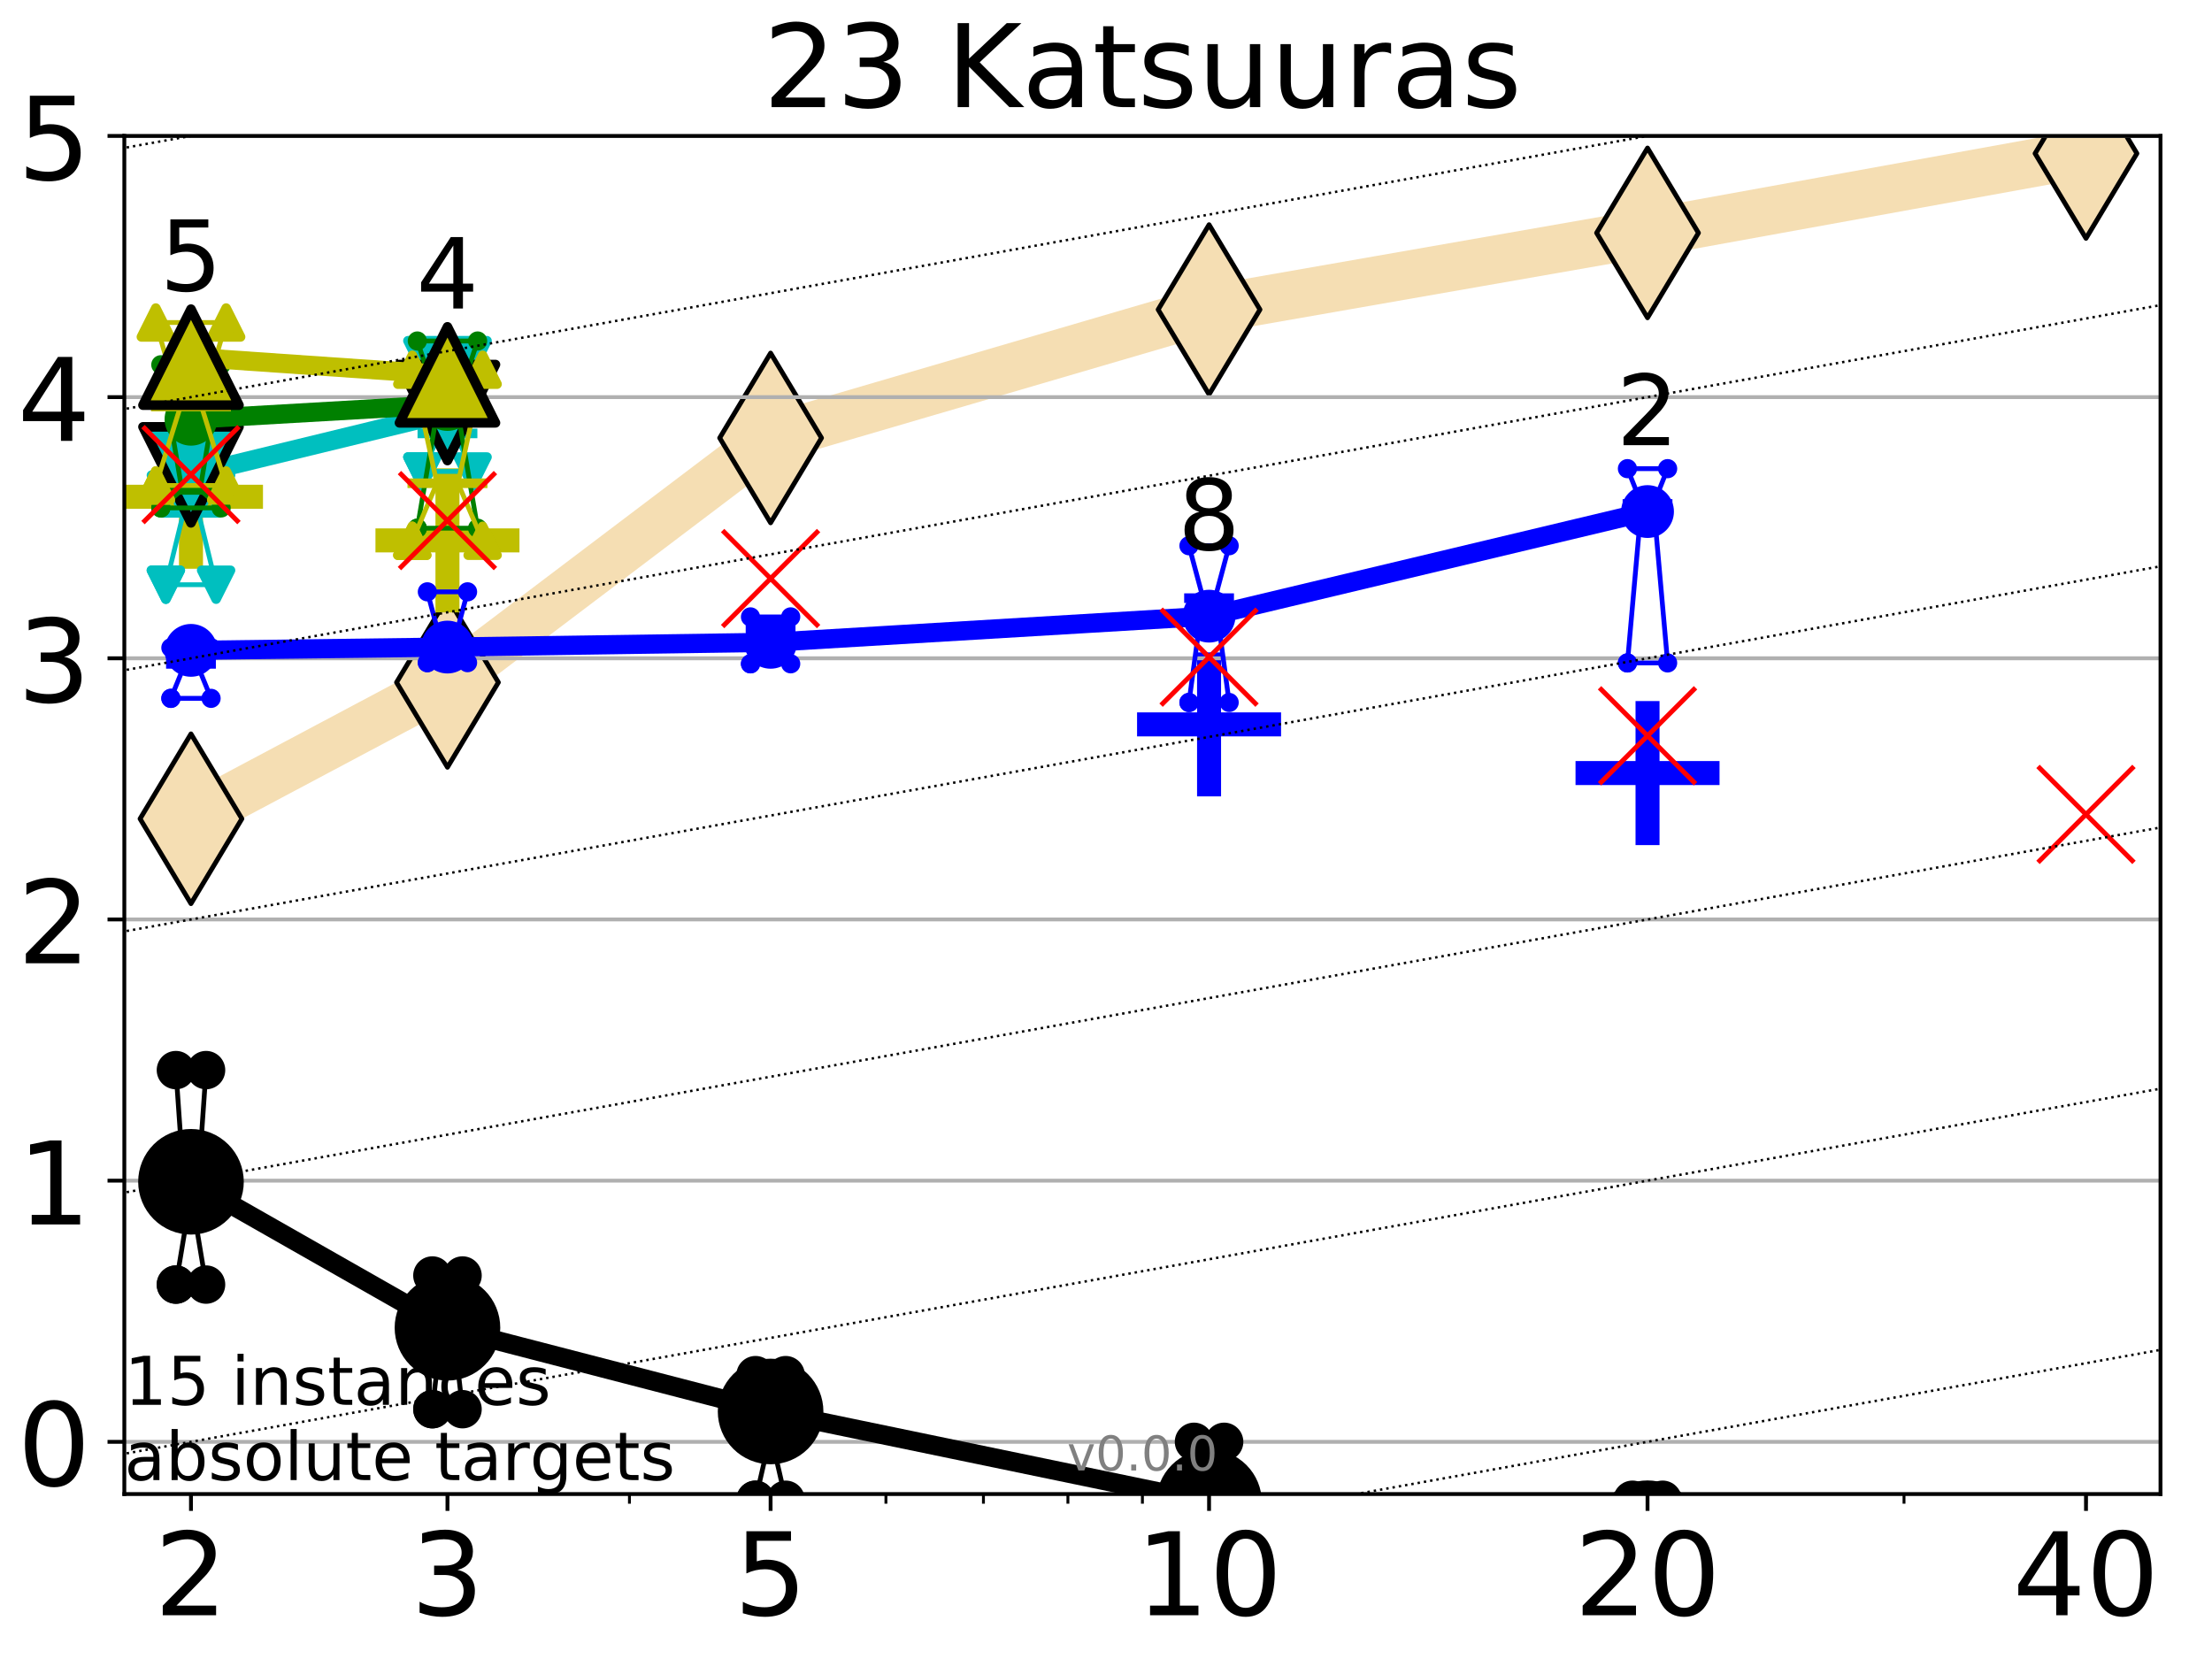 <?xml version="1.0" encoding="utf-8" standalone="no"?>
<!DOCTYPE svg PUBLIC "-//W3C//DTD SVG 1.1//EN"
  "http://www.w3.org/Graphics/SVG/1.1/DTD/svg11.dtd">
<!-- Created with matplotlib (http://matplotlib.org/) -->
<svg height="345.6pt" version="1.1" viewBox="0 0 460.8 345.6" width="460.8pt" xmlns="http://www.w3.org/2000/svg" xmlns:xlink="http://www.w3.org/1999/xlink">
 <defs>
  <style type="text/css">
*{stroke-linecap:butt;stroke-linejoin:round;}
  </style>
 </defs>
 <g id="figure_1">
  <g id="patch_1">
   <path d="M 0 345.6 
L 460.8 345.6 
L 460.8 0 
L 0 0 
z
" style="fill:#ffffff;"/>
  </g>
  <g id="axes_1">
   <g id="patch_2">
    <path d="M 25.9 311.24 
L 450.072 311.24 
L 450.072 28.32 
L 25.9 28.32 
z
" style="fill:#ffffff;"/>
   </g>
   <g id="line2d_1">
    <path clip-path="url(#p5c6c94d7a7)" d="M 39.784 170.563 
L 93.215 142.153 
L 160.53 91.232 
L 251.87 64.491 
L 343.211 48.519 
L 434.551 31.97 
" style="fill:none;stroke:#f5deb3;stroke-linecap:square;stroke-width:10;"/>
    <defs>
     <path d="M -0 17.678 
L 10.607 0 
L 0 -17.678 
L -10.607 -0 
z
" id="m8f34302e69" style="stroke:#000000;stroke-linejoin:miter;"/>
    </defs>
    <g clip-path="url(#p5c6c94d7a7)">
     <use style="fill:#f5deb3;stroke:#000000;stroke-linejoin:miter;" x="39.784" xlink:href="#m8f34302e69" y="170.563"/>
     <use style="fill:#f5deb3;stroke:#000000;stroke-linejoin:miter;" x="93.215" xlink:href="#m8f34302e69" y="142.153"/>
     <use style="fill:#f5deb3;stroke:#000000;stroke-linejoin:miter;" x="160.53" xlink:href="#m8f34302e69" y="91.232"/>
     <use style="fill:#f5deb3;stroke:#000000;stroke-linejoin:miter;" x="251.87" xlink:href="#m8f34302e69" y="64.491"/>
     <use style="fill:#f5deb3;stroke:#000000;stroke-linejoin:miter;" x="343.211" xlink:href="#m8f34302e69" y="48.519"/>
     <use style="fill:#f5deb3;stroke:#000000;stroke-linejoin:miter;" x="434.551" xlink:href="#m8f34302e69" y="31.97"/>
    </g>
   </g>
   <g id="line2d_2">
    <defs>
     <path d="M -15 0 
L 15 0 
M 0 15 
L 0 -15 
" id="mfc3ca62730" style="stroke:#0000ff;stroke-width:5;"/>
    </defs>
    <g clip-path="url(#p5c6c94d7a7)">
     <use style="fill:#0000ff;stroke:#0000ff;stroke-width:5;" x="251.87" xlink:href="#mfc3ca62730" y="150.904"/>
    </g>
   </g>
   <g id="line2d_3">
    <defs>
     <path d="M -15 0 
L 15 0 
M 0 15 
L 0 -15 
" id="md844380dba" style="stroke:#bfbf00;stroke-width:5;"/>
    </defs>
    <g clip-path="url(#p5c6c94d7a7)">
     <use style="fill:#bfbf00;stroke:#bfbf00;stroke-width:5;" x="93.215" xlink:href="#md844380dba" y="112.571"/>
    </g>
   </g>
   <g id="line2d_4">
    <g clip-path="url(#p5c6c94d7a7)">
     <use style="fill:#0000ff;stroke:#0000ff;stroke-width:5;" x="343.211" xlink:href="#mfc3ca62730" y="161.044"/>
    </g>
   </g>
   <g id="line2d_5">
    <g clip-path="url(#p5c6c94d7a7)">
     <use style="fill:#bfbf00;stroke:#bfbf00;stroke-width:5;" x="39.784" xlink:href="#md844380dba" y="103.48"/>
    </g>
   </g>
   <g id="matplotlib.axis_1">
    <g id="xtick_1">
     <g id="line2d_6">
      <defs>
       <path d="M 0 0 
L 0 3.5 
" id="m70db2471a7" style="stroke:#000000;stroke-width:0.8;"/>
      </defs>
      <g>
       <use style="stroke:#000000;stroke-width:0.8;" x="39.784" xlink:href="#m70db2471a7" y="311.24"/>
      </g>
     </g>
     <g id="text_1">
      <!-- 2 -->
      <defs>
       <path d="M 19.188 8.297 
L 53.609 8.297 
L 53.609 0 
L 7.328 0 
L 7.328 8.297 
Q 12.938 14.109 22.625 23.891 
Q 32.328 33.688 34.812 36.531 
Q 39.547 41.844 41.422 45.531 
Q 43.312 49.219 43.312 52.781 
Q 43.312 58.594 39.234 62.25 
Q 35.156 65.922 28.609 65.922 
Q 23.969 65.922 18.812 64.312 
Q 13.672 62.703 7.812 59.422 
L 7.812 69.391 
Q 13.766 71.781 18.938 73 
Q 24.125 74.219 28.422 74.219 
Q 39.75 74.219 46.484 68.547 
Q 53.219 62.891 53.219 53.422 
Q 53.219 48.922 51.531 44.891 
Q 49.859 40.875 45.406 35.406 
Q 44.188 33.984 37.641 27.219 
Q 31.109 20.453 19.188 8.297 
z
" id="DejaVuSans-32"/>
      </defs>
      <g transform="translate(32.149 336.476)scale(0.24 -0.24)">
       <use xlink:href="#DejaVuSans-32"/>
      </g>
     </g>
    </g>
    <g id="xtick_2">
     <g id="line2d_7">
      <g>
       <use style="stroke:#000000;stroke-width:0.8;" x="93.215" xlink:href="#m70db2471a7" y="311.24"/>
      </g>
     </g>
     <g id="text_2">
      <!-- 3 -->
      <defs>
       <path d="M 40.578 39.312 
Q 47.656 37.797 51.625 33 
Q 55.609 28.219 55.609 21.188 
Q 55.609 10.406 48.188 4.484 
Q 40.766 -1.422 27.094 -1.422 
Q 22.516 -1.422 17.656 -0.516 
Q 12.797 0.391 7.625 2.203 
L 7.625 11.719 
Q 11.719 9.328 16.594 8.109 
Q 21.484 6.891 26.812 6.891 
Q 36.078 6.891 40.938 10.547 
Q 45.797 14.203 45.797 21.188 
Q 45.797 27.641 41.281 31.266 
Q 36.766 34.906 28.719 34.906 
L 20.219 34.906 
L 20.219 43.016 
L 29.109 43.016 
Q 36.375 43.016 40.234 45.922 
Q 44.094 48.828 44.094 54.297 
Q 44.094 59.906 40.109 62.906 
Q 36.141 65.922 28.719 65.922 
Q 24.656 65.922 20.016 65.031 
Q 15.375 64.156 9.812 62.312 
L 9.812 71.094 
Q 15.438 72.656 20.344 73.438 
Q 25.25 74.219 29.594 74.219 
Q 40.828 74.219 47.359 69.109 
Q 53.906 64.016 53.906 55.328 
Q 53.906 49.266 50.438 45.094 
Q 46.969 40.922 40.578 39.312 
z
" id="DejaVuSans-33"/>
      </defs>
      <g transform="translate(85.58 336.476)scale(0.24 -0.24)">
       <use xlink:href="#DejaVuSans-33"/>
      </g>
     </g>
    </g>
    <g id="xtick_3">
     <g id="line2d_8">
      <g>
       <use style="stroke:#000000;stroke-width:0.8;" x="160.53" xlink:href="#m70db2471a7" y="311.24"/>
      </g>
     </g>
     <g id="text_3">
      <!-- 5 -->
      <defs>
       <path d="M 10.797 72.906 
L 49.516 72.906 
L 49.516 64.594 
L 19.828 64.594 
L 19.828 46.734 
Q 21.969 47.469 24.109 47.828 
Q 26.266 48.188 28.422 48.188 
Q 40.625 48.188 47.75 41.5 
Q 54.891 34.812 54.891 23.391 
Q 54.891 11.625 47.562 5.094 
Q 40.234 -1.422 26.906 -1.422 
Q 22.312 -1.422 17.547 -0.641 
Q 12.797 0.141 7.719 1.703 
L 7.719 11.625 
Q 12.109 9.234 16.797 8.062 
Q 21.484 6.891 26.703 6.891 
Q 35.156 6.891 40.078 11.328 
Q 45.016 15.766 45.016 23.391 
Q 45.016 31 40.078 35.438 
Q 35.156 39.891 26.703 39.891 
Q 22.75 39.891 18.812 39.016 
Q 14.891 38.141 10.797 36.281 
z
" id="DejaVuSans-35"/>
      </defs>
      <g transform="translate(152.895 336.476)scale(0.24 -0.24)">
       <use xlink:href="#DejaVuSans-35"/>
      </g>
     </g>
    </g>
    <g id="xtick_4">
     <g id="line2d_9">
      <g>
       <use style="stroke:#000000;stroke-width:0.8;" x="251.87" xlink:href="#m70db2471a7" y="311.24"/>
      </g>
     </g>
     <g id="text_4">
      <!-- 10 -->
      <defs>
       <path d="M 12.406 8.297 
L 28.516 8.297 
L 28.516 63.922 
L 10.984 60.406 
L 10.984 69.391 
L 28.422 72.906 
L 38.281 72.906 
L 38.281 8.297 
L 54.391 8.297 
L 54.391 0 
L 12.406 0 
z
" id="DejaVuSans-31"/>
       <path d="M 31.781 66.406 
Q 24.172 66.406 20.328 58.906 
Q 16.5 51.422 16.5 36.375 
Q 16.5 21.391 20.328 13.891 
Q 24.172 6.391 31.781 6.391 
Q 39.453 6.391 43.281 13.891 
Q 47.125 21.391 47.125 36.375 
Q 47.125 51.422 43.281 58.906 
Q 39.453 66.406 31.781 66.406 
z
M 31.781 74.219 
Q 44.047 74.219 50.516 64.516 
Q 56.984 54.828 56.984 36.375 
Q 56.984 17.969 50.516 8.266 
Q 44.047 -1.422 31.781 -1.422 
Q 19.531 -1.422 13.062 8.266 
Q 6.594 17.969 6.594 36.375 
Q 6.594 54.828 13.062 64.516 
Q 19.531 74.219 31.781 74.219 
z
" id="DejaVuSans-30"/>
      </defs>
      <g transform="translate(236.6 336.476)scale(0.24 -0.24)">
       <use xlink:href="#DejaVuSans-31"/>
       <use x="63.623" xlink:href="#DejaVuSans-30"/>
      </g>
     </g>
    </g>
    <g id="xtick_5">
     <g id="line2d_10">
      <g>
       <use style="stroke:#000000;stroke-width:0.8;" x="343.211" xlink:href="#m70db2471a7" y="311.24"/>
      </g>
     </g>
     <g id="text_5">
      <!-- 20 -->
      <g transform="translate(327.941 336.476)scale(0.24 -0.24)">
       <use xlink:href="#DejaVuSans-32"/>
       <use x="63.623" xlink:href="#DejaVuSans-30"/>
      </g>
     </g>
    </g>
    <g id="xtick_6">
     <g id="line2d_11">
      <g>
       <use style="stroke:#000000;stroke-width:0.8;" x="434.551" xlink:href="#m70db2471a7" y="311.24"/>
      </g>
     </g>
     <g id="text_6">
      <!-- 40 -->
      <defs>
       <path d="M 37.797 64.312 
L 12.891 25.391 
L 37.797 25.391 
z
M 35.203 72.906 
L 47.609 72.906 
L 47.609 25.391 
L 58.016 25.391 
L 58.016 17.188 
L 47.609 17.188 
L 47.609 0 
L 37.797 0 
L 37.797 17.188 
L 4.891 17.188 
L 4.891 26.703 
z
" id="DejaVuSans-34"/>
      </defs>
      <g transform="translate(419.281 336.476)scale(0.24 -0.24)">
       <use xlink:href="#DejaVuSans-34"/>
       <use x="63.623" xlink:href="#DejaVuSans-30"/>
      </g>
     </g>
    </g>
    <g id="xtick_7">
     <g id="line2d_12">
      <defs>
       <path d="M 0 0 
L 0 2 
" id="mc0043a9450" style="stroke:#000000;stroke-width:0.6;"/>
      </defs>
      <g>
       <use style="stroke:#000000;stroke-width:0.6;" x="39.784" xlink:href="#mc0043a9450" y="311.24"/>
      </g>
     </g>
    </g>
    <g id="xtick_8">
     <g id="line2d_13">
      <g>
       <use style="stroke:#000000;stroke-width:0.6;" x="93.215" xlink:href="#mc0043a9450" y="311.24"/>
      </g>
     </g>
    </g>
    <g id="xtick_9">
     <g id="line2d_14">
      <g>
       <use style="stroke:#000000;stroke-width:0.6;" x="131.125" xlink:href="#mc0043a9450" y="311.24"/>
      </g>
     </g>
    </g>
    <g id="xtick_10">
     <g id="line2d_15">
      <g>
       <use style="stroke:#000000;stroke-width:0.6;" x="160.53" xlink:href="#mc0043a9450" y="311.24"/>
      </g>
     </g>
    </g>
    <g id="xtick_11">
     <g id="line2d_16">
      <g>
       <use style="stroke:#000000;stroke-width:0.6;" x="184.555" xlink:href="#mc0043a9450" y="311.24"/>
      </g>
     </g>
    </g>
    <g id="xtick_12">
     <g id="line2d_17">
      <g>
       <use style="stroke:#000000;stroke-width:0.6;" x="204.869" xlink:href="#mc0043a9450" y="311.24"/>
      </g>
     </g>
    </g>
    <g id="xtick_13">
     <g id="line2d_18">
      <g>
       <use style="stroke:#000000;stroke-width:0.6;" x="222.465" xlink:href="#mc0043a9450" y="311.24"/>
      </g>
     </g>
    </g>
    <g id="xtick_14">
     <g id="line2d_19">
      <g>
       <use style="stroke:#000000;stroke-width:0.6;" x="237.986" xlink:href="#mc0043a9450" y="311.24"/>
      </g>
     </g>
    </g>
    <g id="xtick_15">
     <g id="line2d_20">
      <g>
       <use style="stroke:#000000;stroke-width:0.6;" x="343.211" xlink:href="#mc0043a9450" y="311.24"/>
      </g>
     </g>
    </g>
    <g id="xtick_16">
     <g id="line2d_21">
      <g>
       <use style="stroke:#000000;stroke-width:0.6;" x="396.641" xlink:href="#mc0043a9450" y="311.24"/>
      </g>
     </g>
    </g>
    <g id="xtick_17">
     <g id="line2d_22">
      <g>
       <use style="stroke:#000000;stroke-width:0.6;" x="434.551" xlink:href="#mc0043a9450" y="311.24"/>
      </g>
     </g>
    </g>
   </g>
   <g id="matplotlib.axis_2">
    <g id="ytick_1">
     <g id="line2d_23">
      <path clip-path="url(#p5c6c94d7a7)" d="M 25.9 300.358 
L 450.072 300.358 
" style="fill:none;stroke:#b0b0b0;stroke-linecap:square;stroke-width:0.8;"/>
     </g>
     <g id="line2d_24">
      <defs>
       <path d="M 0 0 
L -3.5 0 
" id="m9ee2d18908" style="stroke:#000000;stroke-width:0.8;"/>
      </defs>
      <g>
       <use style="stroke:#000000;stroke-width:0.8;" x="25.9" xlink:href="#m9ee2d18908" y="300.358"/>
      </g>
     </g>
     <g id="text_7">
      <!-- 0 -->
      <g transform="translate(3.63 309.477)scale(0.24 -0.24)">
       <use xlink:href="#DejaVuSans-30"/>
      </g>
     </g>
    </g>
    <g id="ytick_2">
     <g id="line2d_25">
      <path clip-path="url(#p5c6c94d7a7)" d="M 25.9 245.951 
L 450.072 245.951 
" style="fill:none;stroke:#b0b0b0;stroke-linecap:square;stroke-width:0.8;"/>
     </g>
     <g id="line2d_26">
      <g>
       <use style="stroke:#000000;stroke-width:0.8;" x="25.9" xlink:href="#m9ee2d18908" y="245.951"/>
      </g>
     </g>
     <g id="text_8">
      <!-- 1 -->
      <g transform="translate(3.63 255.069)scale(0.24 -0.24)">
       <use xlink:href="#DejaVuSans-31"/>
      </g>
     </g>
    </g>
    <g id="ytick_3">
     <g id="line2d_27">
      <path clip-path="url(#p5c6c94d7a7)" d="M 25.9 191.543 
L 450.072 191.543 
" style="fill:none;stroke:#b0b0b0;stroke-linecap:square;stroke-width:0.8;"/>
     </g>
     <g id="line2d_28">
      <g>
       <use style="stroke:#000000;stroke-width:0.8;" x="25.9" xlink:href="#m9ee2d18908" y="191.543"/>
      </g>
     </g>
     <g id="text_9">
      <!-- 2 -->
      <g transform="translate(3.63 200.661)scale(0.24 -0.24)">
       <use xlink:href="#DejaVuSans-32"/>
      </g>
     </g>
    </g>
    <g id="ytick_4">
     <g id="line2d_29">
      <path clip-path="url(#p5c6c94d7a7)" d="M 25.9 137.135 
L 450.072 137.135 
" style="fill:none;stroke:#b0b0b0;stroke-linecap:square;stroke-width:0.8;"/>
     </g>
     <g id="line2d_30">
      <g>
       <use style="stroke:#000000;stroke-width:0.8;" x="25.9" xlink:href="#m9ee2d18908" y="137.135"/>
      </g>
     </g>
     <g id="text_10">
      <!-- 3 -->
      <g transform="translate(3.63 146.254)scale(0.24 -0.24)">
       <use xlink:href="#DejaVuSans-33"/>
      </g>
     </g>
    </g>
    <g id="ytick_5">
     <g id="line2d_31">
      <path clip-path="url(#p5c6c94d7a7)" d="M 25.9 82.728 
L 450.072 82.728 
" style="fill:none;stroke:#b0b0b0;stroke-linecap:square;stroke-width:0.8;"/>
     </g>
     <g id="line2d_32">
      <g>
       <use style="stroke:#000000;stroke-width:0.8;" x="25.9" xlink:href="#m9ee2d18908" y="82.728"/>
      </g>
     </g>
     <g id="text_11">
      <!-- 4 -->
      <g transform="translate(3.63 91.846)scale(0.24 -0.24)">
       <use xlink:href="#DejaVuSans-34"/>
      </g>
     </g>
    </g>
    <g id="ytick_6">
     <g id="line2d_33">
      <path clip-path="url(#p5c6c94d7a7)" d="M 25.9 28.32 
L 450.072 28.32 
" style="fill:none;stroke:#b0b0b0;stroke-linecap:square;stroke-width:0.8;"/>
     </g>
     <g id="line2d_34">
      <g>
       <use style="stroke:#000000;stroke-width:0.8;" x="25.9" xlink:href="#m9ee2d18908" y="28.32"/>
      </g>
     </g>
     <g id="text_12">
      <!-- 5 -->
      <g transform="translate(3.63 37.438)scale(0.24 -0.24)">
       <use xlink:href="#DejaVuSans-35"/>
      </g>
     </g>
    </g>
   </g>
   <g id="line2d_35">
    <path clip-path="url(#p5c6c94d7a7)" d="M 36.644 267.602 
L 38.842 254.379 
L 36.644 222.923 
L 42.924 222.923 
L 40.726 254.379 
L 42.924 267.602 
L 36.644 267.602 
" style="fill:none;stroke:#000000;stroke-linecap:square;"/>
   </g>
   <g id="line2d_36">
    <path clip-path="url(#p5c6c94d7a7)" d="M 36.644 267.602 
L 42.924 267.602 
L 42.924 222.923 
L 36.644 222.923 
L 36.644 267.602 
" style="fill:none;"/>
    <defs>
     <path d="M 0 3 
C 0.796 3 1.559 2.684 2.121 2.121 
C 2.684 1.559 3 0.796 3 0 
C 3 -0.796 2.684 -1.559 2.121 -2.121 
C 1.559 -2.684 0.796 -3 0 -3 
C -0.796 -3 -1.559 -2.684 -2.121 -2.121 
C -2.684 -1.559 -3 -0.796 -3 0 
C -3 0.796 -2.684 1.559 -2.121 2.121 
C -1.559 2.684 -0.796 3 0 3 
z
" id="mef8951215d" style="stroke:#000000;stroke-width:2;"/>
    </defs>
    <g clip-path="url(#p5c6c94d7a7)">
     <use style="stroke:#000000;stroke-width:2;" x="36.644" xlink:href="#mef8951215d" y="267.602"/>
     <use style="stroke:#000000;stroke-width:2;" x="42.924" xlink:href="#mef8951215d" y="267.602"/>
     <use style="stroke:#000000;stroke-width:2;" x="42.924" xlink:href="#mef8951215d" y="222.923"/>
     <use style="stroke:#000000;stroke-width:2;" x="36.644" xlink:href="#mef8951215d" y="222.923"/>
     <use style="stroke:#000000;stroke-width:2;" x="36.644" xlink:href="#mef8951215d" y="267.602"/>
    </g>
   </g>
   <g id="line2d_37">
    <path clip-path="url(#p5c6c94d7a7)" d="M 36.644 254.379 
L 42.924 254.379 
" style="fill:none;stroke:#000000;stroke-linecap:square;stroke-width:2;"/>
   </g>
   <g id="line2d_38">
    <path clip-path="url(#p5c6c94d7a7)" d="M 90.075 293.561 
L 92.273 274.399 
L 90.075 265.71 
L 96.355 265.71 
L 94.157 274.399 
L 96.355 293.561 
L 90.075 293.561 
" style="fill:none;stroke:#000000;stroke-linecap:square;"/>
   </g>
   <g id="line2d_39">
    <path clip-path="url(#p5c6c94d7a7)" d="M 90.075 293.561 
L 96.355 293.561 
L 96.355 265.71 
L 90.075 265.71 
L 90.075 293.561 
" style="fill:none;"/>
    <g clip-path="url(#p5c6c94d7a7)">
     <use style="stroke:#000000;stroke-width:2;" x="90.075" xlink:href="#mef8951215d" y="293.561"/>
     <use style="stroke:#000000;stroke-width:2;" x="96.355" xlink:href="#mef8951215d" y="293.561"/>
     <use style="stroke:#000000;stroke-width:2;" x="96.355" xlink:href="#mef8951215d" y="265.71"/>
     <use style="stroke:#000000;stroke-width:2;" x="90.075" xlink:href="#mef8951215d" y="265.71"/>
     <use style="stroke:#000000;stroke-width:2;" x="90.075" xlink:href="#mef8951215d" y="293.561"/>
    </g>
   </g>
   <g id="line2d_40">
    <path clip-path="url(#p5c6c94d7a7)" d="M 90.075 274.399 
L 96.355 274.399 
" style="fill:none;stroke:#000000;stroke-linecap:square;stroke-width:2;"/>
   </g>
   <g id="line2d_41">
    <path clip-path="url(#p5c6c94d7a7)" d="M 157.39 312.429 
L 159.588 302.848 
L 157.39 286.47 
L 163.669 286.47 
L 161.472 302.848 
L 163.669 312.429 
L 157.39 312.429 
" style="fill:none;stroke:#000000;stroke-linecap:square;"/>
   </g>
   <g id="line2d_42">
    <path clip-path="url(#p5c6c94d7a7)" d="M 157.39 312.429 
L 163.669 312.429 
L 163.669 286.47 
L 157.39 286.47 
L 157.39 312.429 
" style="fill:none;"/>
    <g clip-path="url(#p5c6c94d7a7)">
     <use style="stroke:#000000;stroke-width:2;" x="157.39" xlink:href="#mef8951215d" y="312.429"/>
     <use style="stroke:#000000;stroke-width:2;" x="163.669" xlink:href="#mef8951215d" y="312.429"/>
     <use style="stroke:#000000;stroke-width:2;" x="163.669" xlink:href="#mef8951215d" y="286.47"/>
     <use style="stroke:#000000;stroke-width:2;" x="157.39" xlink:href="#mef8951215d" y="286.47"/>
     <use style="stroke:#000000;stroke-width:2;" x="157.39" xlink:href="#mef8951215d" y="312.429"/>
    </g>
   </g>
   <g id="line2d_43">
    <path clip-path="url(#p5c6c94d7a7)" d="M 157.39 302.848 
L 163.669 302.848 
" style="fill:none;stroke:#000000;stroke-linecap:square;stroke-width:2;"/>
   </g>
   <g id="line2d_44">
    <path clip-path="url(#p5c6c94d7a7)" d="M 248.73 338.388 
L 250.928 328.807 
L 248.73 300.358 
L 255.01 300.358 
L 252.812 328.807 
L 255.01 338.388 
L 248.73 338.388 
" style="fill:none;stroke:#000000;stroke-linecap:square;"/>
   </g>
   <g id="line2d_45">
    <path clip-path="url(#p5c6c94d7a7)" d="M 248.73 338.388 
L 255.01 338.388 
L 255.01 300.358 
L 248.73 300.358 
L 248.73 338.388 
" style="fill:none;"/>
    <g clip-path="url(#p5c6c94d7a7)">
     <use style="stroke:#000000;stroke-width:2;" x="248.73" xlink:href="#mef8951215d" y="338.388"/>
     <use style="stroke:#000000;stroke-width:2;" x="255.01" xlink:href="#mef8951215d" y="338.388"/>
     <use style="stroke:#000000;stroke-width:2;" x="255.01" xlink:href="#mef8951215d" y="300.358"/>
     <use style="stroke:#000000;stroke-width:2;" x="248.73" xlink:href="#mef8951215d" y="300.358"/>
     <use style="stroke:#000000;stroke-width:2;" x="248.73" xlink:href="#mef8951215d" y="338.388"/>
    </g>
   </g>
   <g id="line2d_46">
    <path clip-path="url(#p5c6c94d7a7)" d="M 248.73 328.807 
L 255.01 328.807 
" style="fill:none;stroke:#000000;stroke-linecap:square;stroke-width:2;"/>
   </g>
   <g id="line2d_47">
    <path clip-path="url(#p5c6c94d7a7)" d="M 340.071 328.807 
L 342.269 320.577 
L 340.071 312.429 
L 346.35 312.429 
L 344.152 320.577 
L 346.35 328.807 
L 340.071 328.807 
" style="fill:none;stroke:#000000;stroke-linecap:square;"/>
   </g>
   <g id="line2d_48">
    <path clip-path="url(#p5c6c94d7a7)" d="M 340.071 328.807 
L 346.35 328.807 
L 346.35 312.429 
L 340.071 312.429 
L 340.071 328.807 
" style="fill:none;"/>
    <g clip-path="url(#p5c6c94d7a7)">
     <use style="stroke:#000000;stroke-width:2;" x="340.071" xlink:href="#mef8951215d" y="328.807"/>
     <use style="stroke:#000000;stroke-width:2;" x="346.35" xlink:href="#mef8951215d" y="328.807"/>
     <use style="stroke:#000000;stroke-width:2;" x="346.35" xlink:href="#mef8951215d" y="312.429"/>
     <use style="stroke:#000000;stroke-width:2;" x="340.071" xlink:href="#mef8951215d" y="312.429"/>
     <use style="stroke:#000000;stroke-width:2;" x="340.071" xlink:href="#mef8951215d" y="328.807"/>
    </g>
   </g>
   <g id="line2d_49">
    <path clip-path="url(#p5c6c94d7a7)" d="M 340.071 320.577 
L 346.35 320.577 
" style="fill:none;stroke:#000000;stroke-linecap:square;stroke-width:2;"/>
   </g>
   <g id="line2d_50">
    <path clip-path="url(#p5c6c94d7a7)" d="M 431.411 341.543 
L 433.609 336.955 
L 431.411 326.916 
L 437.691 326.916 
L 435.493 336.955 
L 437.691 341.543 
L 431.411 341.543 
" style="fill:none;stroke:#000000;stroke-linecap:square;"/>
   </g>
   <g id="line2d_51">
    <path clip-path="url(#p5c6c94d7a7)" d="M 431.411 341.543 
L 437.691 341.543 
L 437.691 326.916 
L 431.411 326.916 
L 431.411 341.543 
" style="fill:none;"/>
    <g clip-path="url(#p5c6c94d7a7)">
     <use style="stroke:#000000;stroke-width:2;" x="431.411" xlink:href="#mef8951215d" y="341.543"/>
     <use style="stroke:#000000;stroke-width:2;" x="437.691" xlink:href="#mef8951215d" y="341.543"/>
     <use style="stroke:#000000;stroke-width:2;" x="437.691" xlink:href="#mef8951215d" y="326.916"/>
     <use style="stroke:#000000;stroke-width:2;" x="431.411" xlink:href="#mef8951215d" y="326.916"/>
     <use style="stroke:#000000;stroke-width:2;" x="431.411" xlink:href="#mef8951215d" y="341.543"/>
    </g>
   </g>
   <g id="line2d_52">
    <path clip-path="url(#p5c6c94d7a7)" d="M 431.411 336.955 
L 437.691 336.955 
" style="fill:none;stroke:#000000;stroke-linecap:square;stroke-width:2;"/>
   </g>
   <g id="line2d_53">
    <path clip-path="url(#p5c6c94d7a7)" d="M 39.784 246.188 
L 93.215 276.599 
" style="fill:none;stroke:#000000;stroke-linecap:square;stroke-width:4;"/>
   </g>
   <g id="line2d_54">
    <path clip-path="url(#p5c6c94d7a7)" d="M 93.215 276.599 
L 160.53 294.038 
" style="fill:none;stroke:#000000;stroke-linecap:square;stroke-width:4;"/>
   </g>
   <g id="line2d_55">
    <path clip-path="url(#p5c6c94d7a7)" d="M 160.53 294.038 
L 251.87 312.96 
" style="fill:none;stroke:#000000;stroke-linecap:square;stroke-width:4;"/>
   </g>
   <g id="line2d_56">
    <path clip-path="url(#p5c6c94d7a7)" d="M 251.87 312.96 
L 343.211 319.402 
" style="fill:none;stroke:#000000;stroke-linecap:square;stroke-width:4;"/>
   </g>
   <g id="line2d_57">
    <path clip-path="url(#p5c6c94d7a7)" d="M 343.211 319.402 
L 434.551 340.23 
" style="fill:none;stroke:#000000;stroke-linecap:square;stroke-width:4;"/>
   </g>
   <g id="line2d_58">
    <path clip-path="url(#p5c6c94d7a7)" d="M 39.784 246.188 
L 93.215 276.599 
L 160.53 294.038 
L 251.87 312.96 
L 343.211 319.402 
L 434.551 340.23 
" style="fill:none;"/>
    <defs>
     <path d="M 0 10 
C 2.652 10 5.196 8.946 7.071 7.071 
C 8.946 5.196 10 2.652 10 0 
C 10 -2.652 8.946 -5.196 7.071 -7.071 
C 5.196 -8.946 2.652 -10 0 -10 
C -2.652 -10 -5.196 -8.946 -7.071 -7.071 
C -8.946 -5.196 -10 -2.652 -10 0 
C -10 2.652 -8.946 5.196 -7.071 7.071 
C -5.196 8.946 -2.652 10 0 10 
z
" id="med7375c2f6" style="stroke:#000000;stroke-width:2;"/>
    </defs>
    <g clip-path="url(#p5c6c94d7a7)">
     <use style="stroke:#000000;stroke-width:2;" x="39.784" xlink:href="#med7375c2f6" y="246.188"/>
     <use style="stroke:#000000;stroke-width:2;" x="93.215" xlink:href="#med7375c2f6" y="276.599"/>
     <use style="stroke:#000000;stroke-width:2;" x="160.53" xlink:href="#med7375c2f6" y="294.038"/>
     <use style="stroke:#000000;stroke-width:2;" x="251.87" xlink:href="#med7375c2f6" y="312.96"/>
     <use style="stroke:#000000;stroke-width:2;" x="343.211" xlink:href="#med7375c2f6" y="319.402"/>
     <use style="stroke:#000000;stroke-width:2;" x="434.551" xlink:href="#med7375c2f6" y="340.23"/>
    </g>
   </g>
   <g id="line2d_59">
    <path clip-path="url(#p5c6c94d7a7)" d="M 35.597 145.479 
L 38.528 138.298 
L 35.597 134.937 
L 43.971 134.937 
L 41.04 138.298 
L 43.971 145.479 
L 35.597 145.479 
" style="fill:none;stroke:#0000ff;stroke-linecap:square;"/>
   </g>
   <g id="line2d_60">
    <path clip-path="url(#p5c6c94d7a7)" d="M 35.597 145.479 
L 43.971 145.479 
L 43.971 134.937 
L 35.597 134.937 
L 35.597 145.479 
" style="fill:none;"/>
    <defs>
     <path d="M 0 1.5 
C 0.398 1.5 0.779 1.342 1.061 1.061 
C 1.342 0.779 1.5 0.398 1.5 0 
C 1.5 -0.398 1.342 -0.779 1.061 -1.061 
C 0.779 -1.342 0.398 -1.5 0 -1.5 
C -0.398 -1.5 -0.779 -1.342 -1.061 -1.061 
C -1.342 -0.779 -1.5 -0.398 -1.5 0 
C -1.5 0.398 -1.342 0.779 -1.061 1.061 
C -0.779 1.342 -0.398 1.5 0 1.5 
z
" id="m27a11fd821" style="stroke:#0000ff;"/>
    </defs>
    <g clip-path="url(#p5c6c94d7a7)">
     <use style="fill:#0000ff;stroke:#0000ff;" x="35.597" xlink:href="#m27a11fd821" y="145.479"/>
     <use style="fill:#0000ff;stroke:#0000ff;" x="43.971" xlink:href="#m27a11fd821" y="145.479"/>
     <use style="fill:#0000ff;stroke:#0000ff;" x="43.971" xlink:href="#m27a11fd821" y="134.937"/>
     <use style="fill:#0000ff;stroke:#0000ff;" x="35.597" xlink:href="#m27a11fd821" y="134.937"/>
     <use style="fill:#0000ff;stroke:#0000ff;" x="35.597" xlink:href="#m27a11fd821" y="145.479"/>
    </g>
   </g>
   <g id="line2d_61">
    <path clip-path="url(#p5c6c94d7a7)" d="M 35.597 138.298 
L 43.971 138.298 
" style="fill:none;stroke:#0000ff;stroke-linecap:square;stroke-width:2;"/>
   </g>
   <g id="line2d_62">
    <path clip-path="url(#p5c6c94d7a7)" d="M 89.028 138.043 
L 91.959 134.22 
L 89.028 123.29 
L 97.401 123.29 
L 94.471 134.22 
L 97.401 138.043 
L 89.028 138.043 
" style="fill:none;stroke:#0000ff;stroke-linecap:square;"/>
   </g>
   <g id="line2d_63">
    <path clip-path="url(#p5c6c94d7a7)" d="M 89.028 138.043 
L 97.401 138.043 
L 97.401 123.29 
L 89.028 123.29 
L 89.028 138.043 
" style="fill:none;"/>
    <g clip-path="url(#p5c6c94d7a7)">
     <use style="fill:#0000ff;stroke:#0000ff;" x="89.028" xlink:href="#m27a11fd821" y="138.043"/>
     <use style="fill:#0000ff;stroke:#0000ff;" x="97.401" xlink:href="#m27a11fd821" y="138.043"/>
     <use style="fill:#0000ff;stroke:#0000ff;" x="97.401" xlink:href="#m27a11fd821" y="123.29"/>
     <use style="fill:#0000ff;stroke:#0000ff;" x="89.028" xlink:href="#m27a11fd821" y="123.29"/>
     <use style="fill:#0000ff;stroke:#0000ff;" x="89.028" xlink:href="#m27a11fd821" y="138.043"/>
    </g>
   </g>
   <g id="line2d_64">
    <path clip-path="url(#p5c6c94d7a7)" d="M 89.028 134.22 
L 97.401 134.22 
" style="fill:none;stroke:#0000ff;stroke-linecap:square;stroke-width:2;"/>
   </g>
   <g id="line2d_65">
    <path clip-path="url(#p5c6c94d7a7)" d="M 156.343 138.283 
L 159.274 130.887 
L 156.343 128.513 
L 164.716 128.513 
L 161.786 130.887 
L 164.716 138.283 
L 156.343 138.283 
" style="fill:none;stroke:#0000ff;stroke-linecap:square;"/>
   </g>
   <g id="line2d_66">
    <path clip-path="url(#p5c6c94d7a7)" d="M 156.343 138.283 
L 164.716 138.283 
L 164.716 128.513 
L 156.343 128.513 
L 156.343 138.283 
" style="fill:none;"/>
    <g clip-path="url(#p5c6c94d7a7)">
     <use style="fill:#0000ff;stroke:#0000ff;" x="156.343" xlink:href="#m27a11fd821" y="138.283"/>
     <use style="fill:#0000ff;stroke:#0000ff;" x="164.716" xlink:href="#m27a11fd821" y="138.283"/>
     <use style="fill:#0000ff;stroke:#0000ff;" x="164.716" xlink:href="#m27a11fd821" y="128.513"/>
     <use style="fill:#0000ff;stroke:#0000ff;" x="156.343" xlink:href="#m27a11fd821" y="128.513"/>
     <use style="fill:#0000ff;stroke:#0000ff;" x="156.343" xlink:href="#m27a11fd821" y="138.283"/>
    </g>
   </g>
   <g id="line2d_67">
    <path clip-path="url(#p5c6c94d7a7)" d="M 156.343 130.887 
L 164.716 130.887 
" style="fill:none;stroke:#0000ff;stroke-linecap:square;stroke-width:2;"/>
   </g>
   <g id="line2d_68">
    <path clip-path="url(#p5c6c94d7a7)" d="M 247.683 146.339 
L 250.614 124.604 
L 247.683 113.687 
L 256.057 113.687 
L 253.126 124.604 
L 256.057 146.339 
L 247.683 146.339 
" style="fill:none;stroke:#0000ff;stroke-linecap:square;"/>
   </g>
   <g id="line2d_69">
    <path clip-path="url(#p5c6c94d7a7)" d="M 247.683 146.339 
L 256.057 146.339 
L 256.057 113.687 
L 247.683 113.687 
L 247.683 146.339 
" style="fill:none;"/>
    <g clip-path="url(#p5c6c94d7a7)">
     <use style="fill:#0000ff;stroke:#0000ff;" x="247.683" xlink:href="#m27a11fd821" y="146.339"/>
     <use style="fill:#0000ff;stroke:#0000ff;" x="256.057" xlink:href="#m27a11fd821" y="146.339"/>
     <use style="fill:#0000ff;stroke:#0000ff;" x="256.057" xlink:href="#m27a11fd821" y="113.687"/>
     <use style="fill:#0000ff;stroke:#0000ff;" x="247.683" xlink:href="#m27a11fd821" y="113.687"/>
     <use style="fill:#0000ff;stroke:#0000ff;" x="247.683" xlink:href="#m27a11fd821" y="146.339"/>
    </g>
   </g>
   <g id="line2d_70">
    <path clip-path="url(#p5c6c94d7a7)" d="M 247.683 124.604 
L 256.057 124.604 
" style="fill:none;stroke:#0000ff;stroke-linecap:square;stroke-width:2;"/>
   </g>
   <g id="line2d_71">
    <path clip-path="url(#p5c6c94d7a7)" d="M 339.024 138.099 
L 341.955 104.984 
L 339.024 97.629 
L 347.397 97.629 
L 344.466 104.984 
L 347.397 138.099 
L 339.024 138.099 
" style="fill:none;stroke:#0000ff;stroke-linecap:square;"/>
   </g>
   <g id="line2d_72">
    <path clip-path="url(#p5c6c94d7a7)" d="M 339.024 138.099 
L 347.397 138.099 
L 347.397 97.629 
L 339.024 97.629 
L 339.024 138.099 
" style="fill:none;"/>
    <g clip-path="url(#p5c6c94d7a7)">
     <use style="fill:#0000ff;stroke:#0000ff;" x="339.024" xlink:href="#m27a11fd821" y="138.099"/>
     <use style="fill:#0000ff;stroke:#0000ff;" x="347.397" xlink:href="#m27a11fd821" y="138.099"/>
     <use style="fill:#0000ff;stroke:#0000ff;" x="347.397" xlink:href="#m27a11fd821" y="97.629"/>
     <use style="fill:#0000ff;stroke:#0000ff;" x="339.024" xlink:href="#m27a11fd821" y="97.629"/>
     <use style="fill:#0000ff;stroke:#0000ff;" x="339.024" xlink:href="#m27a11fd821" y="138.099"/>
    </g>
   </g>
   <g id="line2d_73">
    <path clip-path="url(#p5c6c94d7a7)" d="M 339.024 104.984 
L 347.397 104.984 
" style="fill:none;stroke:#0000ff;stroke-linecap:square;stroke-width:2;"/>
   </g>
   <g id="line2d_74">
    <path clip-path="url(#p5c6c94d7a7)" d="M 39.784 135.482 
L 93.215 134.798 
" style="fill:none;stroke:#0000ff;stroke-linecap:square;stroke-width:4;"/>
   </g>
   <g id="line2d_75">
    <path clip-path="url(#p5c6c94d7a7)" d="M 93.215 134.798 
L 160.53 133.807 
" style="fill:none;stroke:#0000ff;stroke-linecap:square;stroke-width:4;"/>
   </g>
   <g id="line2d_76">
    <path clip-path="url(#p5c6c94d7a7)" d="M 160.53 133.807 
L 251.87 128.356 
" style="fill:none;stroke:#0000ff;stroke-linecap:square;stroke-width:4;"/>
   </g>
   <g id="line2d_77">
    <path clip-path="url(#p5c6c94d7a7)" d="M 251.87 128.356 
L 343.211 106.566 
" style="fill:none;stroke:#0000ff;stroke-linecap:square;stroke-width:4;"/>
   </g>
   <g id="line2d_78">
    <path clip-path="url(#p5c6c94d7a7)" d="M 39.784 135.482 
L 93.215 134.798 
L 160.53 133.807 
L 251.87 128.356 
L 343.211 106.566 
" style="fill:none;"/>
    <defs>
     <path d="M 0 5 
C 1.326 5 2.598 4.473 3.536 3.536 
C 4.473 2.598 5 1.326 5 0 
C 5 -1.326 4.473 -2.598 3.536 -3.536 
C 2.598 -4.473 1.326 -5 0 -5 
C -1.326 -5 -2.598 -4.473 -3.536 -3.536 
C -4.473 -2.598 -5 -1.326 -5 0 
C -5 1.326 -4.473 2.598 -3.536 3.536 
C -2.598 4.473 -1.326 5 0 5 
z
" id="m08f3ec66d4" style="stroke:#0000ff;"/>
    </defs>
    <g clip-path="url(#p5c6c94d7a7)">
     <use style="fill:#0000ff;stroke:#0000ff;" x="39.784" xlink:href="#m08f3ec66d4" y="135.482"/>
     <use style="fill:#0000ff;stroke:#0000ff;" x="93.215" xlink:href="#m08f3ec66d4" y="134.798"/>
     <use style="fill:#0000ff;stroke:#0000ff;" x="160.53" xlink:href="#m08f3ec66d4" y="133.807"/>
     <use style="fill:#0000ff;stroke:#0000ff;" x="251.87" xlink:href="#m08f3ec66d4" y="128.356"/>
     <use style="fill:#0000ff;stroke:#0000ff;" x="343.211" xlink:href="#m08f3ec66d4" y="106.566"/>
    </g>
   </g>
   <g id="line2d_79">
    <path clip-path="url(#p5c6c94d7a7)" d="M 34.551 121.808 
L 38.214 106.842 
L 34.551 101.998 
L 45.017 101.998 
L 41.354 106.842 
L 45.017 121.808 
L 34.551 121.808 
" style="fill:none;stroke:#00bfbf;stroke-linecap:square;"/>
   </g>
   <g id="line2d_80">
    <path clip-path="url(#p5c6c94d7a7)" d="M 34.551 121.808 
L 45.017 121.808 
L 45.017 101.998 
L 34.551 101.998 
L 34.551 121.808 
" style="fill:none;"/>
    <defs>
     <path d="M -0 3 
L 3 -3 
L -3 -3 
z
" id="mb28fd6271b" style="stroke:#00bfbf;stroke-linejoin:miter;stroke-width:2;"/>
    </defs>
    <g clip-path="url(#p5c6c94d7a7)">
     <use style="fill:#00bfbf;stroke:#00bfbf;stroke-linejoin:miter;stroke-width:2;" x="34.551" xlink:href="#mb28fd6271b" y="121.808"/>
     <use style="fill:#00bfbf;stroke:#00bfbf;stroke-linejoin:miter;stroke-width:2;" x="45.017" xlink:href="#mb28fd6271b" y="121.808"/>
     <use style="fill:#00bfbf;stroke:#00bfbf;stroke-linejoin:miter;stroke-width:2;" x="45.017" xlink:href="#mb28fd6271b" y="101.998"/>
     <use style="fill:#00bfbf;stroke:#00bfbf;stroke-linejoin:miter;stroke-width:2;" x="34.551" xlink:href="#mb28fd6271b" y="101.998"/>
     <use style="fill:#00bfbf;stroke:#00bfbf;stroke-linejoin:miter;stroke-width:2;" x="34.551" xlink:href="#mb28fd6271b" y="121.808"/>
    </g>
   </g>
   <g id="line2d_81">
    <path clip-path="url(#p5c6c94d7a7)" d="M 34.551 106.842 
L 45.017 106.842 
" style="fill:none;stroke:#00bfbf;stroke-linecap:square;stroke-width:2;"/>
   </g>
   <g id="line2d_82">
    <path clip-path="url(#p5c6c94d7a7)" d="M 87.982 98.216 
L 91.645 90.291 
L 87.982 73.986 
L 98.448 73.986 
L 94.785 90.291 
L 98.448 98.216 
L 87.982 98.216 
" style="fill:none;stroke:#00bfbf;stroke-linecap:square;"/>
   </g>
   <g id="line2d_83">
    <path clip-path="url(#p5c6c94d7a7)" d="M 87.982 98.216 
L 98.448 98.216 
L 98.448 73.986 
L 87.982 73.986 
L 87.982 98.216 
" style="fill:none;"/>
    <g clip-path="url(#p5c6c94d7a7)">
     <use style="fill:#00bfbf;stroke:#00bfbf;stroke-linejoin:miter;stroke-width:2;" x="87.982" xlink:href="#mb28fd6271b" y="98.216"/>
     <use style="fill:#00bfbf;stroke:#00bfbf;stroke-linejoin:miter;stroke-width:2;" x="98.448" xlink:href="#mb28fd6271b" y="98.216"/>
     <use style="fill:#00bfbf;stroke:#00bfbf;stroke-linejoin:miter;stroke-width:2;" x="98.448" xlink:href="#mb28fd6271b" y="73.986"/>
     <use style="fill:#00bfbf;stroke:#00bfbf;stroke-linejoin:miter;stroke-width:2;" x="87.982" xlink:href="#mb28fd6271b" y="73.986"/>
     <use style="fill:#00bfbf;stroke:#00bfbf;stroke-linejoin:miter;stroke-width:2;" x="87.982" xlink:href="#mb28fd6271b" y="98.216"/>
    </g>
   </g>
   <g id="line2d_84">
    <path clip-path="url(#p5c6c94d7a7)" d="M 87.982 90.291 
L 98.448 90.291 
" style="fill:none;stroke:#00bfbf;stroke-linecap:square;stroke-width:2;"/>
   </g>
   <g id="line2d_85">
    <path clip-path="url(#p5c6c94d7a7)" d="M 39.784 98.922 
L 93.215 85.942 
" style="fill:none;stroke:#00bfbf;stroke-linecap:square;stroke-width:4;"/>
   </g>
   <g id="line2d_86">
    <path clip-path="url(#p5c6c94d7a7)" d="M 39.784 98.922 
L 93.215 85.942 
" style="fill:none;"/>
    <defs>
     <path d="M -0 10 
L 10 -10 
L -10 -10 
z
" id="m53856ac97c" style="stroke:#000000;stroke-linejoin:miter;stroke-width:2;"/>
    </defs>
    <g clip-path="url(#p5c6c94d7a7)">
     <use style="fill:#00bfbf;stroke:#000000;stroke-linejoin:miter;stroke-width:2;" x="39.784" xlink:href="#m53856ac97c" y="98.922"/>
     <use style="fill:#00bfbf;stroke:#000000;stroke-linejoin:miter;stroke-width:2;" x="93.215" xlink:href="#m53856ac97c" y="85.942"/>
    </g>
   </g>
   <g id="line2d_87">
    <path clip-path="url(#p5c6c94d7a7)" d="M 33.504 105.809 
L 37.9 102.062 
L 33.504 75.988 
L 46.064 75.988 
L 41.668 102.062 
L 46.064 105.809 
L 33.504 105.809 
" style="fill:none;stroke:#008000;stroke-linecap:square;"/>
   </g>
   <g id="line2d_88">
    <path clip-path="url(#p5c6c94d7a7)" d="M 33.504 105.809 
L 46.064 105.809 
L 46.064 75.988 
L 33.504 75.988 
L 33.504 105.809 
" style="fill:none;"/>
    <defs>
     <path d="M 0 1.5 
C 0.398 1.5 0.779 1.342 1.061 1.061 
C 1.342 0.779 1.5 0.398 1.5 0 
C 1.5 -0.398 1.342 -0.779 1.061 -1.061 
C 0.779 -1.342 0.398 -1.5 0 -1.5 
C -0.398 -1.5 -0.779 -1.342 -1.061 -1.061 
C -1.342 -0.779 -1.5 -0.398 -1.5 0 
C -1.5 0.398 -1.342 0.779 -1.061 1.061 
C -0.779 1.342 -0.398 1.5 0 1.5 
z
" id="m7462a61d87" style="stroke:#008000;"/>
    </defs>
    <g clip-path="url(#p5c6c94d7a7)">
     <use style="fill:#008000;stroke:#008000;" x="33.504" xlink:href="#m7462a61d87" y="105.809"/>
     <use style="fill:#008000;stroke:#008000;" x="46.064" xlink:href="#m7462a61d87" y="105.809"/>
     <use style="fill:#008000;stroke:#008000;" x="46.064" xlink:href="#m7462a61d87" y="75.988"/>
     <use style="fill:#008000;stroke:#008000;" x="33.504" xlink:href="#m7462a61d87" y="75.988"/>
     <use style="fill:#008000;stroke:#008000;" x="33.504" xlink:href="#m7462a61d87" y="105.809"/>
    </g>
   </g>
   <g id="line2d_89">
    <path clip-path="url(#p5c6c94d7a7)" d="M 33.504 102.062 
L 46.064 102.062 
" style="fill:none;stroke:#008000;stroke-linecap:square;stroke-width:2;"/>
   </g>
   <g id="line2d_90">
    <path clip-path="url(#p5c6c94d7a7)" d="M 86.935 110.036 
L 91.331 84.209 
L 86.935 71.037 
L 99.495 71.037 
L 95.099 84.209 
L 99.495 110.036 
L 86.935 110.036 
" style="fill:none;stroke:#008000;stroke-linecap:square;"/>
   </g>
   <g id="line2d_91">
    <path clip-path="url(#p5c6c94d7a7)" d="M 86.935 110.036 
L 99.495 110.036 
L 99.495 71.037 
L 86.935 71.037 
L 86.935 110.036 
" style="fill:none;"/>
    <g clip-path="url(#p5c6c94d7a7)">
     <use style="fill:#008000;stroke:#008000;" x="86.935" xlink:href="#m7462a61d87" y="110.036"/>
     <use style="fill:#008000;stroke:#008000;" x="99.495" xlink:href="#m7462a61d87" y="110.036"/>
     <use style="fill:#008000;stroke:#008000;" x="99.495" xlink:href="#m7462a61d87" y="71.037"/>
     <use style="fill:#008000;stroke:#008000;" x="86.935" xlink:href="#m7462a61d87" y="71.037"/>
     <use style="fill:#008000;stroke:#008000;" x="86.935" xlink:href="#m7462a61d87" y="110.036"/>
    </g>
   </g>
   <g id="line2d_92">
    <path clip-path="url(#p5c6c94d7a7)" d="M 86.935 84.209 
L 99.495 84.209 
" style="fill:none;stroke:#008000;stroke-linecap:square;stroke-width:2;"/>
   </g>
   <g id="line2d_93">
    <path clip-path="url(#p5c6c94d7a7)" d="M 39.784 87.338 
L 93.215 84.264 
" style="fill:none;stroke:#008000;stroke-linecap:square;stroke-width:4;"/>
   </g>
   <g id="line2d_94">
    <path clip-path="url(#p5c6c94d7a7)" d="M 39.784 87.338 
L 93.215 84.264 
" style="fill:none;"/>
    <defs>
     <path d="M 0 5 
C 1.326 5 2.598 4.473 3.536 3.536 
C 4.473 2.598 5 1.326 5 0 
C 5 -1.326 4.473 -2.598 3.536 -3.536 
C 2.598 -4.473 1.326 -5 0 -5 
C -1.326 -5 -2.598 -4.473 -3.536 -3.536 
C -4.473 -2.598 -5 -1.326 -5 0 
C -5 1.326 -4.473 2.598 -3.536 3.536 
C -2.598 4.473 -1.326 5 0 5 
z
" id="m1fb9cc47a3" style="stroke:#008000;"/>
    </defs>
    <g clip-path="url(#p5c6c94d7a7)">
     <use style="fill:#008000;stroke:#008000;" x="39.784" xlink:href="#m1fb9cc47a3" y="87.338"/>
     <use style="fill:#008000;stroke:#008000;" x="93.215" xlink:href="#m1fb9cc47a3" y="84.264"/>
    </g>
   </g>
   <g id="line2d_95">
    <path clip-path="url(#p5c6c94d7a7)" d="M 32.458 101.133 
L 37.586 84.684 
L 32.458 67.183 
L 47.11 67.183 
L 41.982 84.684 
L 47.11 101.133 
L 32.458 101.133 
" style="fill:none;stroke:#bfbf00;stroke-linecap:square;"/>
   </g>
   <g id="line2d_96">
    <path clip-path="url(#p5c6c94d7a7)" d="M 32.458 101.133 
L 47.11 101.133 
L 47.11 67.183 
L 32.458 67.183 
L 32.458 101.133 
" style="fill:none;"/>
    <defs>
     <path d="M 0 -3 
L -3 3 
L 3 3 
z
" id="mc718c0fbad" style="stroke:#bfbf00;stroke-linejoin:miter;stroke-width:2;"/>
    </defs>
    <g clip-path="url(#p5c6c94d7a7)">
     <use style="fill:#bfbf00;stroke:#bfbf00;stroke-linejoin:miter;stroke-width:2;" x="32.458" xlink:href="#mc718c0fbad" y="101.133"/>
     <use style="fill:#bfbf00;stroke:#bfbf00;stroke-linejoin:miter;stroke-width:2;" x="47.11" xlink:href="#mc718c0fbad" y="101.133"/>
     <use style="fill:#bfbf00;stroke:#bfbf00;stroke-linejoin:miter;stroke-width:2;" x="47.11" xlink:href="#mc718c0fbad" y="67.183"/>
     <use style="fill:#bfbf00;stroke:#bfbf00;stroke-linejoin:miter;stroke-width:2;" x="32.458" xlink:href="#mc718c0fbad" y="67.183"/>
     <use style="fill:#bfbf00;stroke:#bfbf00;stroke-linejoin:miter;stroke-width:2;" x="32.458" xlink:href="#mc718c0fbad" y="101.133"/>
    </g>
   </g>
   <g id="line2d_97">
    <path clip-path="url(#p5c6c94d7a7)" d="M 32.458 84.684 
L 47.11 84.684 
" style="fill:none;stroke:#bfbf00;stroke-linecap:square;stroke-width:2;"/>
   </g>
   <g id="line2d_98">
    <path clip-path="url(#p5c6c94d7a7)" d="M 85.888 112.652 
L 91.017 100.671 
L 85.888 77.021 
L 100.541 77.021 
L 95.413 100.671 
L 100.541 112.652 
L 85.888 112.652 
" style="fill:none;stroke:#bfbf00;stroke-linecap:square;"/>
   </g>
   <g id="line2d_99">
    <path clip-path="url(#p5c6c94d7a7)" d="M 85.888 112.652 
L 100.541 112.652 
L 100.541 77.021 
L 85.888 77.021 
L 85.888 112.652 
" style="fill:none;"/>
    <g clip-path="url(#p5c6c94d7a7)">
     <use style="fill:#bfbf00;stroke:#bfbf00;stroke-linejoin:miter;stroke-width:2;" x="85.888" xlink:href="#mc718c0fbad" y="112.652"/>
     <use style="fill:#bfbf00;stroke:#bfbf00;stroke-linejoin:miter;stroke-width:2;" x="100.541" xlink:href="#mc718c0fbad" y="112.652"/>
     <use style="fill:#bfbf00;stroke:#bfbf00;stroke-linejoin:miter;stroke-width:2;" x="100.541" xlink:href="#mc718c0fbad" y="77.021"/>
     <use style="fill:#bfbf00;stroke:#bfbf00;stroke-linejoin:miter;stroke-width:2;" x="85.888" xlink:href="#mc718c0fbad" y="77.021"/>
     <use style="fill:#bfbf00;stroke:#bfbf00;stroke-linejoin:miter;stroke-width:2;" x="85.888" xlink:href="#mc718c0fbad" y="112.652"/>
    </g>
   </g>
   <g id="line2d_100">
    <path clip-path="url(#p5c6c94d7a7)" d="M 85.888 100.671 
L 100.541 100.671 
" style="fill:none;stroke:#bfbf00;stroke-linecap:square;stroke-width:2;"/>
   </g>
   <g id="line2d_101">
    <path clip-path="url(#p5c6c94d7a7)" d="M 39.784 74.4 
L 93.215 78.085 
" style="fill:none;stroke:#bfbf00;stroke-linecap:square;stroke-width:4;"/>
   </g>
   <g id="line2d_102">
    <path clip-path="url(#p5c6c94d7a7)" d="M 39.784 74.4 
L 93.215 78.085 
" style="fill:none;"/>
    <defs>
     <path d="M 0 -10 
L -10 10 
L 10 10 
z
" id="m78318c093e" style="stroke:#000000;stroke-linejoin:miter;stroke-width:2;"/>
    </defs>
    <g clip-path="url(#p5c6c94d7a7)">
     <use style="fill:#bfbf00;stroke:#000000;stroke-linejoin:miter;stroke-width:2;" x="39.784" xlink:href="#m78318c093e" y="74.4"/>
     <use style="fill:#bfbf00;stroke:#000000;stroke-linejoin:miter;stroke-width:2;" x="93.215" xlink:href="#m78318c093e" y="78.085"/>
    </g>
   </g>
   <g id="line2d_103"/>
   <g id="line2d_104"/>
   <g id="line2d_105"/>
   <g id="line2d_106"/>
   <g id="line2d_107"/>
   <g id="line2d_108"/>
   <g id="line2d_109"/>
   <g id="line2d_110">
    <defs>
     <path d="M -10 10 
L 10 -10 
M -10 -10 
L 10 10 
" id="mcab3a04454" style="stroke:#ff0000;"/>
    </defs>
    <g clip-path="url(#p5c6c94d7a7)">
     <use style="fill:#ff0000;stroke:#ff0000;" x="39.784" xlink:href="#mcab3a04454" y="98.869"/>
     <use style="fill:#ff0000;stroke:#ff0000;" x="93.215" xlink:href="#mcab3a04454" y="108.449"/>
     <use style="fill:#ff0000;stroke:#ff0000;" x="160.53" xlink:href="#mcab3a04454" y="120.52"/>
     <use style="fill:#ff0000;stroke:#ff0000;" x="251.87" xlink:href="#mcab3a04454" y="136.898"/>
     <use style="fill:#ff0000;stroke:#ff0000;" x="343.211" xlink:href="#mcab3a04454" y="153.276"/>
     <use style="fill:#ff0000;stroke:#ff0000;" x="434.551" xlink:href="#mcab3a04454" y="169.655"/>
    </g>
   </g>
   <g id="line2d_111">
    <path clip-path="url(#p5c6c94d7a7)" d="M 85.326 346.6 
L 461.8 279.094 
" style="fill:none;stroke:#000000;stroke-dasharray:0.5,0.825;stroke-dashoffset:0;stroke-width:0.5;"/>
   </g>
   <g id="line2d_112">
    <path clip-path="url(#p5c6c94d7a7)" d="M -1 307.671 
L 461.8 224.686 
" style="fill:none;stroke:#000000;stroke-dasharray:0.5,0.825;stroke-dashoffset:0;stroke-width:0.5;"/>
   </g>
   <g id="line2d_113">
    <path clip-path="url(#p5c6c94d7a7)" d="M -1 253.264 
L 461.8 170.279 
" style="fill:none;stroke:#000000;stroke-dasharray:0.5,0.825;stroke-dashoffset:0;stroke-width:0.5;"/>
   </g>
   <g id="line2d_114">
    <path clip-path="url(#p5c6c94d7a7)" d="M -1 198.856 
L 461.8 115.871 
" style="fill:none;stroke:#000000;stroke-dasharray:0.5,0.825;stroke-dashoffset:0;stroke-width:0.5;"/>
   </g>
   <g id="line2d_115">
    <path clip-path="url(#p5c6c94d7a7)" d="M -1 144.448 
L 461.8 61.463 
" style="fill:none;stroke:#000000;stroke-dasharray:0.5,0.825;stroke-dashoffset:0;stroke-width:0.5;"/>
   </g>
   <g id="line2d_116">
    <path clip-path="url(#p5c6c94d7a7)" d="M -1 90.041 
L 461.8 7.056 
" style="fill:none;stroke:#000000;stroke-dasharray:0.5,0.825;stroke-dashoffset:0;stroke-width:0.5;"/>
   </g>
   <g id="line2d_117">
    <path clip-path="url(#p5c6c94d7a7)" d="M -1 35.633 
L 203.299 -1 
" style="fill:none;stroke:#000000;stroke-dasharray:0.5,0.825;stroke-dashoffset:0;stroke-width:0.5;"/>
   </g>
   <g id="line2d_118">
    <path clip-path="url(#p5c6c94d7a7)" style="fill:none;stroke:#000000;stroke-dasharray:0.5,0.825;stroke-dashoffset:0;stroke-width:0.5;"/>
   </g>
   <g id="line2d_119">
    <path clip-path="url(#p5c6c94d7a7)" style="fill:none;stroke:#000000;stroke-dasharray:0.5,0.825;stroke-dashoffset:0;stroke-width:0.5;"/>
   </g>
   <g id="patch_3">
    <path d="M 25.9 311.24 
L 25.9 28.32 
" style="fill:none;stroke:#000000;stroke-linecap:square;stroke-linejoin:miter;stroke-width:0.8;"/>
   </g>
   <g id="patch_4">
    <path d="M 450.072 311.24 
L 450.072 28.32 
" style="fill:none;stroke:#000000;stroke-linecap:square;stroke-linejoin:miter;stroke-width:0.8;"/>
   </g>
   <g id="patch_5">
    <path d="M 25.9 311.24 
L 450.072 311.24 
" style="fill:none;stroke:#000000;stroke-linecap:square;stroke-linejoin:miter;stroke-width:0.8;"/>
   </g>
   <g id="patch_6">
    <path d="M 25.9 28.32 
L 450.072 28.32 
" style="fill:none;stroke:#000000;stroke-linecap:square;stroke-linejoin:miter;stroke-width:0.8;"/>
   </g>
   <g id="text_13">
    <!-- 8 -->
    <defs>
     <path d="M 31.781 34.625 
Q 24.75 34.625 20.719 30.859 
Q 16.703 27.094 16.703 20.516 
Q 16.703 13.922 20.719 10.156 
Q 24.75 6.391 31.781 6.391 
Q 38.812 6.391 42.859 10.172 
Q 46.922 13.969 46.922 20.516 
Q 46.922 27.094 42.891 30.859 
Q 38.875 34.625 31.781 34.625 
z
M 21.922 38.812 
Q 15.578 40.375 12.031 44.719 
Q 8.5 49.078 8.5 55.328 
Q 8.5 64.062 14.719 69.141 
Q 20.953 74.219 31.781 74.219 
Q 42.672 74.219 48.875 69.141 
Q 55.078 64.062 55.078 55.328 
Q 55.078 49.078 51.531 44.719 
Q 48 40.375 41.703 38.812 
Q 48.828 37.156 52.797 32.312 
Q 56.781 27.484 56.781 20.516 
Q 56.781 9.906 50.312 4.234 
Q 43.844 -1.422 31.781 -1.422 
Q 19.734 -1.422 13.25 4.234 
Q 6.781 9.906 6.781 20.516 
Q 6.781 27.484 10.781 32.312 
Q 14.797 37.156 21.922 38.812 
z
M 18.312 54.391 
Q 18.312 48.734 21.844 45.562 
Q 25.391 42.391 31.781 42.391 
Q 38.141 42.391 41.719 45.562 
Q 45.312 48.734 45.312 54.391 
Q 45.312 60.062 41.719 63.234 
Q 38.141 66.406 31.781 66.406 
Q 25.391 66.406 21.844 63.234 
Q 18.312 60.062 18.312 54.391 
z
" id="DejaVuSans-38"/>
    </defs>
    <g transform="translate(245.38 114.533)scale(0.204 -0.204)">
     <use xlink:href="#DejaVuSans-38"/>
    </g>
   </g>
   <g id="text_14">
    <!-- 4 -->
    <g transform="translate(86.725 64.261)scale(0.204 -0.204)">
     <use xlink:href="#DejaVuSans-34"/>
    </g>
   </g>
   <g id="text_15">
    <!-- 2 -->
    <g transform="translate(336.721 92.743)scale(0.204 -0.204)">
     <use xlink:href="#DejaVuSans-32"/>
    </g>
   </g>
   <g id="text_16">
    <!-- 5 -->
    <g transform="translate(33.294 60.577)scale(0.204 -0.204)">
     <use xlink:href="#DejaVuSans-35"/>
    </g>
   </g>
   <g id="text_17">
    <!-- 15 instances -->
    <defs>
     <path id="DejaVuSans-20"/>
     <path d="M 9.422 54.688 
L 18.406 54.688 
L 18.406 0 
L 9.422 0 
z
M 9.422 75.984 
L 18.406 75.984 
L 18.406 64.594 
L 9.422 64.594 
z
" id="DejaVuSans-69"/>
     <path d="M 54.891 33.016 
L 54.891 0 
L 45.906 0 
L 45.906 32.719 
Q 45.906 40.484 42.875 44.328 
Q 39.844 48.188 33.797 48.188 
Q 26.516 48.188 22.312 43.547 
Q 18.109 38.922 18.109 30.906 
L 18.109 0 
L 9.078 0 
L 9.078 54.688 
L 18.109 54.688 
L 18.109 46.188 
Q 21.344 51.125 25.703 53.562 
Q 30.078 56 35.797 56 
Q 45.219 56 50.047 50.172 
Q 54.891 44.344 54.891 33.016 
z
" id="DejaVuSans-6e"/>
     <path d="M 44.281 53.078 
L 44.281 44.578 
Q 40.484 46.531 36.375 47.5 
Q 32.281 48.484 27.875 48.484 
Q 21.188 48.484 17.844 46.438 
Q 14.5 44.391 14.5 40.281 
Q 14.5 37.156 16.891 35.375 
Q 19.281 33.594 26.516 31.984 
L 29.594 31.297 
Q 39.156 29.25 43.188 25.516 
Q 47.219 21.781 47.219 15.094 
Q 47.219 7.469 41.188 3.016 
Q 35.156 -1.422 24.609 -1.422 
Q 20.219 -1.422 15.453 -0.562 
Q 10.688 0.297 5.422 2 
L 5.422 11.281 
Q 10.406 8.688 15.234 7.391 
Q 20.062 6.109 24.812 6.109 
Q 31.156 6.109 34.562 8.281 
Q 37.984 10.453 37.984 14.406 
Q 37.984 18.062 35.516 20.016 
Q 33.062 21.969 24.703 23.781 
L 21.578 24.516 
Q 13.234 26.266 9.516 29.906 
Q 5.812 33.547 5.812 39.891 
Q 5.812 47.609 11.281 51.797 
Q 16.75 56 26.812 56 
Q 31.781 56 36.172 55.266 
Q 40.578 54.547 44.281 53.078 
z
" id="DejaVuSans-73"/>
     <path d="M 18.312 70.219 
L 18.312 54.688 
L 36.812 54.688 
L 36.812 47.703 
L 18.312 47.703 
L 18.312 18.016 
Q 18.312 11.328 20.141 9.422 
Q 21.969 7.516 27.594 7.516 
L 36.812 7.516 
L 36.812 0 
L 27.594 0 
Q 17.188 0 13.234 3.875 
Q 9.281 7.766 9.281 18.016 
L 9.281 47.703 
L 2.688 47.703 
L 2.688 54.688 
L 9.281 54.688 
L 9.281 70.219 
z
" id="DejaVuSans-74"/>
     <path d="M 34.281 27.484 
Q 23.391 27.484 19.188 25 
Q 14.984 22.516 14.984 16.5 
Q 14.984 11.719 18.141 8.906 
Q 21.297 6.109 26.703 6.109 
Q 34.188 6.109 38.703 11.406 
Q 43.219 16.703 43.219 25.484 
L 43.219 27.484 
z
M 52.203 31.203 
L 52.203 0 
L 43.219 0 
L 43.219 8.297 
Q 40.141 3.328 35.547 0.953 
Q 30.953 -1.422 24.312 -1.422 
Q 15.922 -1.422 10.953 3.297 
Q 6 8.016 6 15.922 
Q 6 25.141 12.172 29.828 
Q 18.359 34.516 30.609 34.516 
L 43.219 34.516 
L 43.219 35.406 
Q 43.219 41.609 39.141 45 
Q 35.062 48.391 27.688 48.391 
Q 23 48.391 18.547 47.266 
Q 14.109 46.141 10.016 43.891 
L 10.016 52.203 
Q 14.938 54.109 19.578 55.047 
Q 24.219 56 28.609 56 
Q 40.484 56 46.344 49.844 
Q 52.203 43.703 52.203 31.203 
z
" id="DejaVuSans-61"/>
     <path d="M 48.781 52.594 
L 48.781 44.188 
Q 44.969 46.297 41.141 47.344 
Q 37.312 48.391 33.406 48.391 
Q 24.656 48.391 19.812 42.844 
Q 14.984 37.312 14.984 27.297 
Q 14.984 17.281 19.812 11.734 
Q 24.656 6.203 33.406 6.203 
Q 37.312 6.203 41.141 7.25 
Q 44.969 8.297 48.781 10.406 
L 48.781 2.094 
Q 45.016 0.344 40.984 -0.531 
Q 36.969 -1.422 32.422 -1.422 
Q 20.062 -1.422 12.781 6.344 
Q 5.516 14.109 5.516 27.297 
Q 5.516 40.672 12.859 48.328 
Q 20.219 56 33.016 56 
Q 37.156 56 41.109 55.141 
Q 45.062 54.297 48.781 52.594 
z
" id="DejaVuSans-63"/>
     <path d="M 56.203 29.594 
L 56.203 25.203 
L 14.891 25.203 
Q 15.484 15.922 20.484 11.062 
Q 25.484 6.203 34.422 6.203 
Q 39.594 6.203 44.453 7.469 
Q 49.312 8.734 54.109 11.281 
L 54.109 2.781 
Q 49.266 0.734 44.188 -0.344 
Q 39.109 -1.422 33.891 -1.422 
Q 20.797 -1.422 13.156 6.188 
Q 5.516 13.812 5.516 26.812 
Q 5.516 40.234 12.766 48.109 
Q 20.016 56 32.328 56 
Q 43.359 56 49.781 48.891 
Q 56.203 41.797 56.203 29.594 
z
M 47.219 32.234 
Q 47.125 39.594 43.094 43.984 
Q 39.062 48.391 32.422 48.391 
Q 24.906 48.391 20.391 44.141 
Q 15.875 39.891 15.188 32.172 
z
" id="DejaVuSans-65"/>
    </defs>
    <g transform="translate(25.9 292.651)scale(0.14 -0.14)">
     <use xlink:href="#DejaVuSans-31"/>
     <use x="63.623" xlink:href="#DejaVuSans-35"/>
     <use x="127.246" xlink:href="#DejaVuSans-20"/>
     <use x="159.033" xlink:href="#DejaVuSans-69"/>
     <use x="186.816" xlink:href="#DejaVuSans-6e"/>
     <use x="250.195" xlink:href="#DejaVuSans-73"/>
     <use x="302.295" xlink:href="#DejaVuSans-74"/>
     <use x="341.504" xlink:href="#DejaVuSans-61"/>
     <use x="402.783" xlink:href="#DejaVuSans-6e"/>
     <use x="466.162" xlink:href="#DejaVuSans-63"/>
     <use x="521.143" xlink:href="#DejaVuSans-65"/>
     <use x="582.666" xlink:href="#DejaVuSans-73"/>
    </g>
    <!-- absolute targets -->
    <defs>
     <path d="M 48.688 27.297 
Q 48.688 37.203 44.609 42.844 
Q 40.531 48.484 33.406 48.484 
Q 26.266 48.484 22.188 42.844 
Q 18.109 37.203 18.109 27.297 
Q 18.109 17.391 22.188 11.75 
Q 26.266 6.109 33.406 6.109 
Q 40.531 6.109 44.609 11.75 
Q 48.688 17.391 48.688 27.297 
z
M 18.109 46.391 
Q 20.953 51.266 25.266 53.625 
Q 29.594 56 35.594 56 
Q 45.562 56 51.781 48.094 
Q 58.016 40.188 58.016 27.297 
Q 58.016 14.406 51.781 6.484 
Q 45.562 -1.422 35.594 -1.422 
Q 29.594 -1.422 25.266 0.953 
Q 20.953 3.328 18.109 8.203 
L 18.109 0 
L 9.078 0 
L 9.078 75.984 
L 18.109 75.984 
z
" id="DejaVuSans-62"/>
     <path d="M 30.609 48.391 
Q 23.391 48.391 19.188 42.75 
Q 14.984 37.109 14.984 27.297 
Q 14.984 17.484 19.156 11.844 
Q 23.344 6.203 30.609 6.203 
Q 37.797 6.203 41.984 11.859 
Q 46.188 17.531 46.188 27.297 
Q 46.188 37.016 41.984 42.703 
Q 37.797 48.391 30.609 48.391 
z
M 30.609 56 
Q 42.328 56 49.016 48.375 
Q 55.719 40.766 55.719 27.297 
Q 55.719 13.875 49.016 6.219 
Q 42.328 -1.422 30.609 -1.422 
Q 18.844 -1.422 12.172 6.219 
Q 5.516 13.875 5.516 27.297 
Q 5.516 40.766 12.172 48.375 
Q 18.844 56 30.609 56 
z
" id="DejaVuSans-6f"/>
     <path d="M 9.422 75.984 
L 18.406 75.984 
L 18.406 0 
L 9.422 0 
z
" id="DejaVuSans-6c"/>
     <path d="M 8.5 21.578 
L 8.5 54.688 
L 17.484 54.688 
L 17.484 21.922 
Q 17.484 14.156 20.5 10.266 
Q 23.531 6.391 29.594 6.391 
Q 36.859 6.391 41.078 11.031 
Q 45.312 15.672 45.312 23.688 
L 45.312 54.688 
L 54.297 54.688 
L 54.297 0 
L 45.312 0 
L 45.312 8.406 
Q 42.047 3.422 37.719 1 
Q 33.406 -1.422 27.688 -1.422 
Q 18.266 -1.422 13.375 4.438 
Q 8.5 10.297 8.5 21.578 
z
M 31.109 56 
z
" id="DejaVuSans-75"/>
     <path d="M 41.109 46.297 
Q 39.594 47.172 37.812 47.578 
Q 36.031 48 33.891 48 
Q 26.266 48 22.188 43.047 
Q 18.109 38.094 18.109 28.812 
L 18.109 0 
L 9.078 0 
L 9.078 54.688 
L 18.109 54.688 
L 18.109 46.188 
Q 20.953 51.172 25.484 53.578 
Q 30.031 56 36.531 56 
Q 37.453 56 38.578 55.875 
Q 39.703 55.766 41.062 55.516 
z
" id="DejaVuSans-72"/>
     <path d="M 45.406 27.984 
Q 45.406 37.75 41.375 43.109 
Q 37.359 48.484 30.078 48.484 
Q 22.859 48.484 18.828 43.109 
Q 14.797 37.75 14.797 27.984 
Q 14.797 18.266 18.828 12.891 
Q 22.859 7.516 30.078 7.516 
Q 37.359 7.516 41.375 12.891 
Q 45.406 18.266 45.406 27.984 
z
M 54.391 6.781 
Q 54.391 -7.172 48.188 -13.984 
Q 42 -20.797 29.203 -20.797 
Q 24.469 -20.797 20.266 -20.094 
Q 16.062 -19.391 12.109 -17.922 
L 12.109 -9.188 
Q 16.062 -11.328 19.922 -12.344 
Q 23.781 -13.375 27.781 -13.375 
Q 36.625 -13.375 41.016 -8.766 
Q 45.406 -4.156 45.406 5.172 
L 45.406 9.625 
Q 42.625 4.781 38.281 2.391 
Q 33.938 0 27.875 0 
Q 17.828 0 11.672 7.656 
Q 5.516 15.328 5.516 27.984 
Q 5.516 40.672 11.672 48.328 
Q 17.828 56 27.875 56 
Q 33.938 56 38.281 53.609 
Q 42.625 51.219 45.406 46.391 
L 45.406 54.688 
L 54.391 54.688 
z
" id="DejaVuSans-67"/>
    </defs>
    <g transform="translate(25.9 308.328)scale(0.14 -0.14)">
     <use xlink:href="#DejaVuSans-61"/>
     <use x="61.279" xlink:href="#DejaVuSans-62"/>
     <use x="124.756" xlink:href="#DejaVuSans-73"/>
     <use x="176.855" xlink:href="#DejaVuSans-6f"/>
     <use x="238.037" xlink:href="#DejaVuSans-6c"/>
     <use x="265.82" xlink:href="#DejaVuSans-75"/>
     <use x="329.199" xlink:href="#DejaVuSans-74"/>
     <use x="368.408" xlink:href="#DejaVuSans-65"/>
     <use x="429.932" xlink:href="#DejaVuSans-20"/>
     <use x="461.719" xlink:href="#DejaVuSans-74"/>
     <use x="500.928" xlink:href="#DejaVuSans-61"/>
     <use x="562.207" xlink:href="#DejaVuSans-72"/>
     <use x="603.305" xlink:href="#DejaVuSans-67"/>
     <use x="666.781" xlink:href="#DejaVuSans-65"/>
     <use x="728.305" xlink:href="#DejaVuSans-74"/>
     <use x="767.514" xlink:href="#DejaVuSans-73"/>
    </g>
   </g>
   <g id="text_18">
    <!-- v0.0.0 -->
    <defs>
     <path d="M 2.984 54.688 
L 12.5 54.688 
L 29.594 8.797 
L 46.688 54.688 
L 56.203 54.688 
L 35.688 0 
L 23.484 0 
z
" id="DejaVuSans-76"/>
     <path d="M 10.688 12.406 
L 21 12.406 
L 21 0 
L 10.688 0 
z
" id="DejaVuSans-2e"/>
    </defs>
    <g style="fill:#808080;" transform="translate(222.305 306.331)scale(0.1 -0.1)">
     <use xlink:href="#DejaVuSans-76"/>
     <use x="59.18" xlink:href="#DejaVuSans-30"/>
     <use x="122.803" xlink:href="#DejaVuSans-2e"/>
     <use x="154.59" xlink:href="#DejaVuSans-30"/>
     <use x="218.213" xlink:href="#DejaVuSans-2e"/>
     <use x="250" xlink:href="#DejaVuSans-30"/>
    </g>
   </g>
   <g id="text_19">
    <!-- 23 Katsuuras -->
    <defs>
     <path d="M 9.812 72.906 
L 19.672 72.906 
L 19.672 42.094 
L 52.391 72.906 
L 65.094 72.906 
L 28.906 38.922 
L 67.672 0 
L 54.688 0 
L 19.672 35.109 
L 19.672 0 
L 9.812 0 
z
" id="DejaVuSans-4b"/>
    </defs>
    <g transform="translate(158.977 22.32)scale(0.24 -0.24)">
     <use xlink:href="#DejaVuSans-32"/>
     <use x="63.623" xlink:href="#DejaVuSans-33"/>
     <use x="127.246" xlink:href="#DejaVuSans-20"/>
     <use x="159.033" xlink:href="#DejaVuSans-4b"/>
     <use x="224.594" xlink:href="#DejaVuSans-61"/>
     <use x="285.873" xlink:href="#DejaVuSans-74"/>
     <use x="325.082" xlink:href="#DejaVuSans-73"/>
     <use x="377.182" xlink:href="#DejaVuSans-75"/>
     <use x="440.561" xlink:href="#DejaVuSans-75"/>
     <use x="503.939" xlink:href="#DejaVuSans-72"/>
     <use x="545.053" xlink:href="#DejaVuSans-61"/>
     <use x="606.332" xlink:href="#DejaVuSans-73"/>
    </g>
   </g>
  </g>
 </g>
 <defs>
  <clipPath id="p5c6c94d7a7">
   <rect height="282.92" width="424.172" x="25.9" y="28.32"/>
  </clipPath>
 </defs>
</svg>

